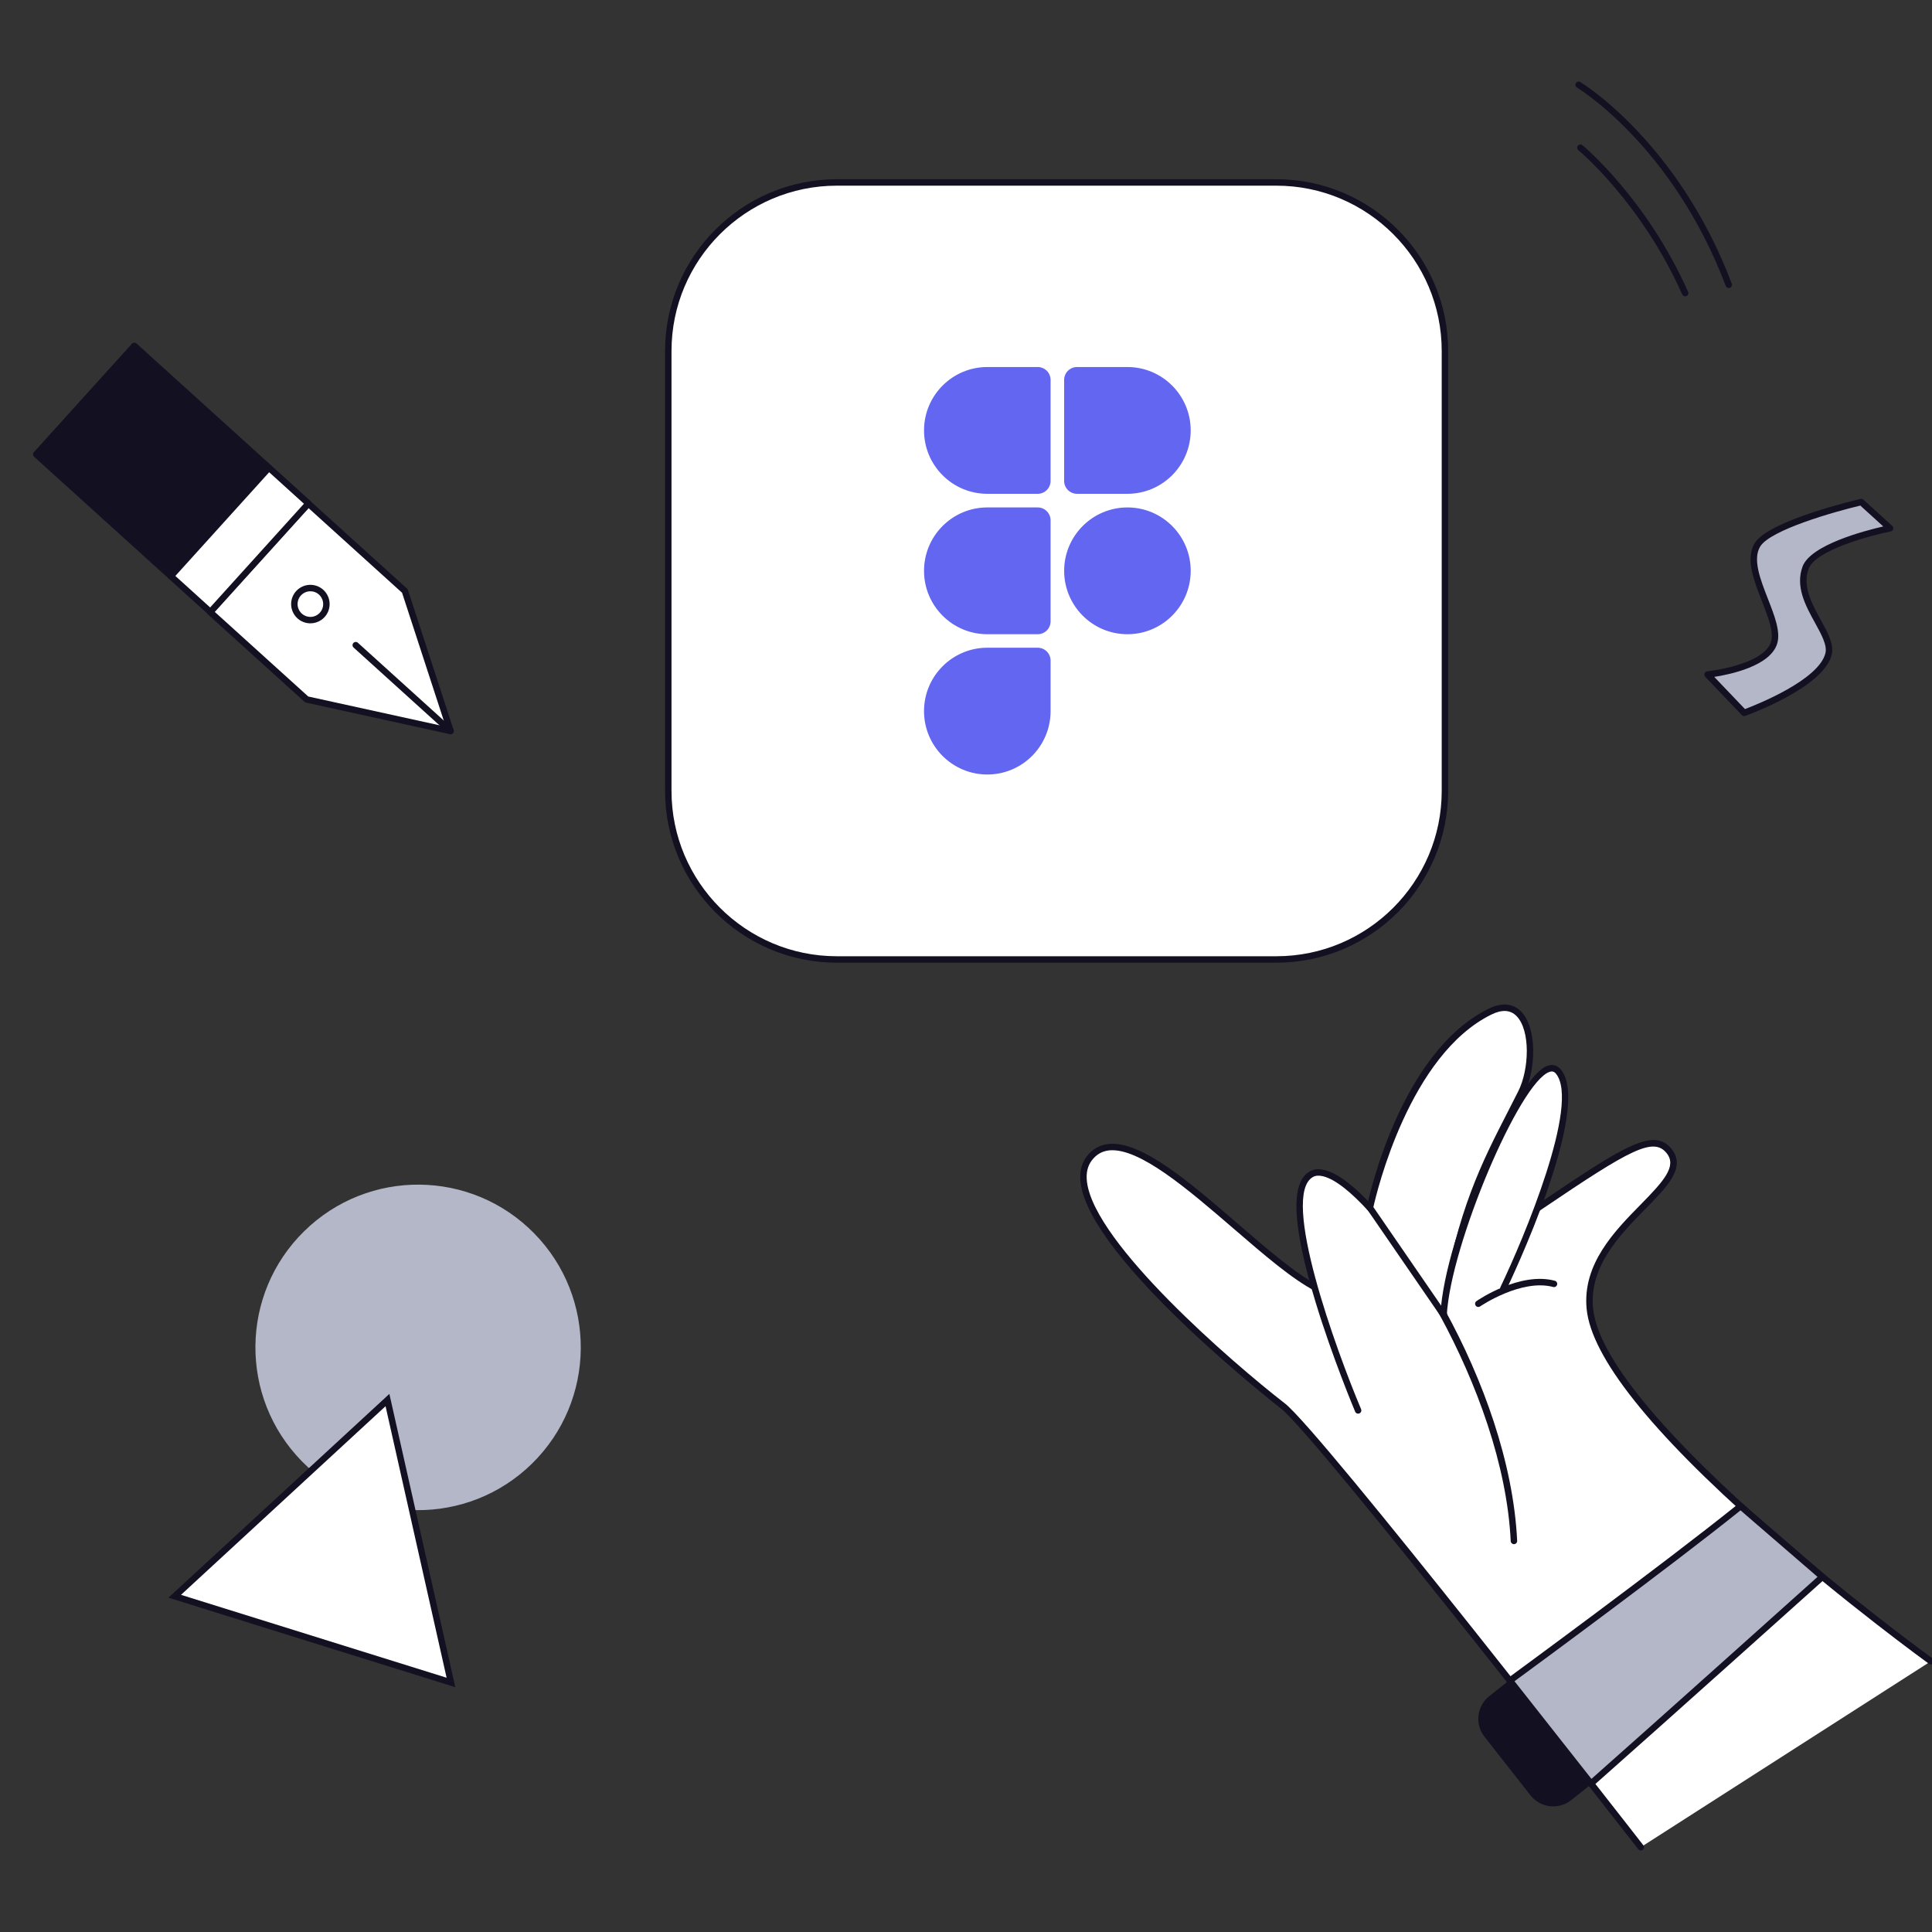 <svg xmlns="http://www.w3.org/2000/svg" viewBox="0 0 180 180" width="180" height="180" preserveAspectRatio="xMidYMid meet" style="width: 100%; height: 100%; transform: translate3d(0px, 0px, 0px); content-visibility: visible;"><rect x="0" y="0" width="180" height="180" fill="#333333" stroke="none"/><defs><clipPath id="__lottie_element_71"><rect width="180" height="180" x="0" y="0"></rect></clipPath></defs><g clip-path="url(#__lottie_element_71)"><g transform="matrix(1,0,0,1,0,0)" opacity="1" style="display: block;"><g opacity="1" transform="matrix(1,0,0,1,138.697,137.548)"><path fill="rgb(255,255,255)" fill-opacity="1" d=" M14.17,34.551 C14.17,34.551 -15.808,-3.947 -19.176,-6.559 C-22.544,-9.172 -41.199,-24.504 -37.195,-29.643 C-33.371,-34.552 -22.214,-20.699 -15.989,-17.511 C-11.027,-14.968 -5.86,-17.933 4.934,-25.234 C13.022,-30.705 15.396,-32.114 16.835,-30.271 C19.36,-27.032 8.7,-23.082 9.425,-15.632 C10.458,-5.006 41.199,17.226 41.199,17.226"></path></g><g opacity="1" transform="matrix(1,0,0,1,140.277,138.699)"><path fill="rgb(19,16,33)" fill-opacity="1" d=" M12.59,33.7 C12.501,33.7 12.412,33.661 12.354,33.585 C12.054,33.2 -17.639,-4.914 -20.939,-7.474 C-21.117,-7.612 -38.701,-21.324 -39.599,-28.492 C-39.723,-29.483 -39.526,-30.319 -39.012,-30.979 C-38.485,-31.654 -37.802,-32.038 -36.978,-32.119 C-33.909,-32.426 -29.362,-28.488 -24.953,-24.686 C-22.158,-22.275 -19.517,-19.997 -17.432,-18.929 C-12.659,-16.484 -7.735,-19.248 3.186,-26.634 C11.234,-32.078 13.859,-33.7 15.491,-31.608 C16.808,-29.919 15.049,-28.129 13.012,-26.057 C10.674,-23.677 7.764,-20.716 8.144,-16.812 C9.152,-6.441 39.488,15.609 39.795,15.831 C39.93,15.928 39.959,16.116 39.862,16.25 C39.764,16.385 39.575,16.412 39.444,16.317 C39.366,16.262 31.657,10.673 23.921,3.855 C13.491,-5.334 7.983,-12.269 7.546,-16.753 C7.14,-20.937 10.158,-24.009 12.584,-26.478 C14.709,-28.64 15.963,-30.027 15.019,-31.238 C13.784,-32.816 11.601,-31.602 3.522,-26.138 C-7.607,-18.61 -12.644,-15.801 -17.706,-18.396 C-19.855,-19.496 -22.521,-21.796 -25.346,-24.231 C-29.66,-27.951 -34.125,-31.777 -36.92,-31.523 C-37.582,-31.457 -38.111,-31.158 -38.539,-30.61 C-38.957,-30.073 -39.109,-29.404 -39.004,-28.567 C-38.284,-22.821 -25.455,-11.736 -20.572,-7.948 C-17.213,-5.343 11.602,31.642 12.826,33.216 C12.929,33.346 12.905,33.535 12.775,33.637 C12.72,33.679 12.654,33.7 12.59,33.7z"></path></g></g><g transform="matrix(1,0,0,1,0,0)" opacity="1" style="display: block;"><g opacity="1" transform="matrix(1,0,0,1,129.612,125.418)"><path fill="rgb(255,255,255)" fill-opacity="1" d=" M-3.077,5.99 C-3.077,5.99 -11.44,-13.821 -7.423,-16.027 C-3.563,-18.148 10.652,1.665 11.439,18.148"></path></g><g opacity="1" transform="matrix(1,0,0,1,130.296,126.326)"><path fill="rgb(19,16,33)" fill-opacity="1" d=" M10.755,17.54 C10.596,17.54 10.462,17.416 10.454,17.256 C9.777,3.061 -0.97,-13.479 -6.09,-16.346 C-6.647,-16.657 -7.428,-16.969 -7.963,-16.673 C-11.063,-14.97 -5.783,-0.477 -3.486,4.965 C-3.422,5.117 -3.493,5.293 -3.646,5.357 C-3.799,5.42 -3.975,5.351 -4.039,5.197 C-4.059,5.148 -6.154,0.172 -7.728,-5.012 C-9.914,-12.205 -10.085,-16.19 -8.252,-17.197 C-7.629,-17.54 -6.803,-17.43 -5.798,-16.868 C-0.443,-13.87 10.356,2.589 11.054,17.227 C11.062,17.393 10.935,17.532 10.77,17.54 C10.77,17.54 10.755,17.54 10.755,17.54z"></path></g><g opacity="1" transform="matrix(1,0,0,1,135.47,107.41)"><path fill="rgb(255,255,255)" fill-opacity="1" d=" M-0.972,15.094 C0.64,4.495 3.476,-0.073 6.254,-5.609 C7.835,-8.759 7.291,-15.093 3.357,-13.161 C-4.924,-9.093 -7.835,5.115 -7.835,5.115 C-7.835,5.115 -0.972,15.094 -0.972,15.094z"></path></g><g opacity="1" transform="matrix(1,0,0,1,135.28,108.014)"><path fill="rgb(19,16,33)" fill-opacity="1" d=" M-0.783,14.79 C-0.881,14.79 -0.973,14.743 -1.03,14.66 C-1.03,14.66 -7.892,4.681 -7.892,4.681 C-7.938,4.614 -7.956,4.531 -7.939,4.451 C-7.819,3.865 -4.904,-9.948 3.414,-14.034 C4.948,-14.79 5.904,-14.313 6.431,-13.779 C7.955,-12.241 7.83,-8.308 6.711,-6.077 C6.394,-5.446 6.075,-4.826 5.759,-4.209 C3.279,0.626 0.935,5.193 -0.486,14.535 C-0.505,14.657 -0.596,14.755 -0.716,14.782 C-0.738,14.788 -0.761,14.79 -0.783,14.79z M-7.325,4.448 C-7.325,4.448 -0.963,13.699 -0.963,13.699 C0.483,4.76 2.788,0.266 5.226,-4.483 C5.541,-5.099 5.859,-5.716 6.174,-6.347 C7.2,-8.39 7.323,-12.027 6.005,-13.357 C5.439,-13.929 4.655,-13.976 3.678,-13.495 C-3.969,-9.739 -7.013,3.05 -7.325,4.448z"></path></g><g opacity="1" transform="matrix(1,0,0,1,141.281,109.68)"><path fill="rgb(255,255,255)" fill-opacity="1" d=" M-6.785,12.825 C-6.408,5.665 1.496,-12.825 3.921,-9.829 C6.784,-6.291 -1.216,10.356 -1.216,10.356"></path></g><g opacity="1" transform="matrix(1,0,0,1,141.286,110.969)"><path fill="rgb(19,16,33)" fill-opacity="1" d=" M-6.789,11.836 C-6.789,11.836 -6.805,11.836 -6.805,11.836 C-6.971,11.827 -7.098,11.686 -7.089,11.521 C-6.69,3.964 0.065,-10.756 2.906,-11.679 C3.393,-11.836 3.83,-11.703 4.15,-11.307 C7.099,-7.663 -0.619,8.511 -0.949,9.197 C-1.021,9.348 -1.201,9.411 -1.35,9.338 C-1.499,9.266 -1.561,9.087 -1.49,8.938 C0.712,4.355 5.935,-8.148 3.684,-10.93 C3.518,-11.135 3.339,-11.186 3.092,-11.108 C0.301,-10.202 -6.147,5.046 -6.49,11.552 C-6.499,11.712 -6.63,11.836 -6.789,11.836z"></path></g><g opacity="1" transform="matrix(1,0,0,1,141.252,120.111)"><path fill="rgb(19,16,33)" fill-opacity="1" d=" M-3.521,1.656 C-3.616,1.656 -3.71,1.611 -3.768,1.526 C-3.862,1.389 -3.828,1.203 -3.691,1.109 C-3.527,0.996 0.36,-1.655 3.607,-0.786 C3.767,-0.743 3.863,-0.579 3.82,-0.419 C3.777,-0.258 3.612,-0.161 3.453,-0.206 C0.485,-0.998 -3.312,1.577 -3.351,1.603 C-3.403,1.639 -3.462,1.656 -3.521,1.656z"></path></g><g opacity="1" transform="matrix(1,0,0,1,155.233,153.248)"><path fill="rgb(180,183,200)" fill-opacity="1" d=" M-14.557,3.331 C-14.557,3.331 -0.25,-7.136 6.934,-12.921 C6.934,-12.921 14.557,-6.338 14.557,-6.338 C14.557,-6.338 -0.892,7.527 -7.001,12.921 C-7.001,12.921 -14.557,3.331 -14.557,3.331z"></path></g><g opacity="1" transform="matrix(1,0,0,1,155.229,153.235)"><path fill="rgb(19,16,33)" fill-opacity="1" d=" M-6.997,13.234 C-7.006,13.234 -7.015,13.233 -7.024,13.232 C-7.106,13.224 -7.182,13.184 -7.232,13.12 C-7.232,13.12 -14.789,3.529 -14.789,3.529 C-14.84,3.465 -14.862,3.384 -14.851,3.303 C-14.84,3.223 -14.797,3.15 -14.73,3.102 C-14.588,2.998 -0.348,-7.427 6.749,-13.141 C6.863,-13.233 7.023,-13.228 7.134,-13.135 C7.134,-13.135 14.758,-6.552 14.758,-6.552 C14.823,-6.495 14.86,-6.413 14.861,-6.327 C14.862,-6.242 14.826,-6.16 14.762,-6.102 C14.607,-5.963 -0.758,7.826 -6.799,13.158 C-6.854,13.207 -6.924,13.234 -6.997,13.234z M-14.126,3.402 C-14.126,3.402 -6.958,12.499 -6.958,12.499 C-1.209,7.418 12.103,-4.522 14.107,-6.322 C14.107,-6.322 6.931,-12.518 6.931,-12.518 C0.292,-7.19 -12.2,1.99 -14.126,3.402z"></path></g><g opacity="1" transform="matrix(1,0,0,1,142.854,162.564)"><path fill="rgb(19,16,33)" fill-opacity="1" d=" M-2.169,-6.072 C-2.169,-6.072 5.466,3.611 5.466,3.611 C5.466,3.611 3.53,5.147 3.53,5.147 C2.364,6.073 0.67,5.878 -0.256,4.712 C-0.256,4.712 -4.54,-0.747 -4.54,-0.747 C-5.466,-1.913 -5.27,-3.61 -4.105,-4.535 C-4.105,-4.535 -2.169,-6.072 -2.169,-6.072z"></path></g></g><g transform="matrix(1,0,0,1,0,0)" opacity="1" style="display: block;"><g opacity="1" transform="matrix(1,0,0,1,38.953,125.533)"><path fill="rgb(180,183,200)" fill-opacity="1" d=" M-10.823,10.617 C-4.963,16.596 4.634,16.691 10.611,10.829 C16.588,4.966 16.683,-4.634 10.823,-10.615 C4.963,-16.595 -4.633,-16.691 -10.611,-10.827 C-16.588,-4.965 -16.683,4.636 -10.823,10.617z"></path></g></g><g transform="matrix(1,0,0,1,0,0)" opacity="1" style="display: block;"><g opacity="1" transform="matrix(1,0,0,1,29.148,143.595)"><path fill="rgb(255,255,255)" fill-opacity="1" d=" M12.868,13.156 C12.868,13.156 -0.001,9.14 -0.001,9.14 C-0.001,9.14 -12.868,5.124 -12.868,5.124 C-12.868,5.124 -2.96,-4.018 -2.96,-4.018 C-2.96,-4.018 6.952,-13.156 6.952,-13.156 C6.952,-13.156 9.908,-0.002 9.908,-0.002 C9.908,-0.002 12.868,13.156 12.868,13.156z"></path></g><g opacity="1" transform="matrix(1,0,0,1,29.058,143.529)"><path fill="rgb(19,16,33)" fill-opacity="1" d=" M13.363,13.663 C13.363,13.663 -13.363,5.322 -13.363,5.322 C-13.363,5.322 7.219,-13.663 7.219,-13.663 C7.219,-13.663 13.363,13.663 13.363,13.663z M-12.193,5.058 C-12.193,5.058 12.551,12.781 12.551,12.781 C12.551,12.781 6.863,-12.516 6.863,-12.516 C6.863,-12.516 -12.193,5.058 -12.193,5.058z"></path></g></g><g transform="matrix(1,0,0,1,0,0)" opacity="1" style="display: block;"><g opacity="1" transform="matrix(1,0,0,1,30.772,57.505)"><path fill="rgb(255,255,255)" fill-opacity="1" d=" M-2.061,-10.602 C-2.061,-10.602 6.947,-2.448 6.947,-2.448 C6.947,-2.448 11.206,10.602 11.206,10.602 C11.206,10.602 -2.195,7.662 -2.195,7.662 C-2.195,7.662 -11.206,-0.493 -11.206,-0.493 C-11.206,-0.493 -2.061,-10.602 -2.061,-10.602z"></path></g><g opacity="1" transform="matrix(1,0,0,1,30.765,57.505)"><path fill="rgb(19,16,33)" fill-opacity="1" d=" M11.213,10.902 C11.191,10.902 11.17,10.9 11.148,10.895 C11.148,10.895 -2.253,7.955 -2.253,7.955 C-2.303,7.944 -2.351,7.919 -2.389,7.885 C-2.389,7.885 -11.399,-0.27 -11.399,-0.27 C-11.522,-0.381 -11.531,-0.571 -11.42,-0.694 C-11.42,-0.694 -2.276,-10.803 -2.276,-10.803 C-2.223,-10.862 -2.148,-10.898 -2.069,-10.902 C-1.975,-10.902 -1.911,-10.878 -1.853,-10.824 C-1.853,-10.824 7.157,-2.67 7.157,-2.67 C7.196,-2.635 7.225,-2.59 7.241,-2.541 C7.241,-2.541 11.498,10.509 11.498,10.509 C11.531,10.611 11.507,10.723 11.435,10.803 C11.378,10.866 11.297,10.902 11.213,10.902z M-2.046,7.386 C-2.046,7.386 10.765,10.197 10.765,10.197 C10.765,10.197 6.695,-2.279 6.695,-2.279 C6.695,-2.279 -2.033,-10.178 -2.033,-10.178 C-2.033,-10.178 -10.774,-0.513 -10.774,-0.513 C-10.774,-0.513 -2.046,7.386 -2.046,7.386z"></path></g><g opacity="1" transform="matrix(1,0,0,1,37.56,64.09)"><path fill="rgb(19,16,33)" fill-opacity="1" d=" M4.417,4.314 C4.345,4.314 4.272,4.289 4.215,4.236 C4.215,4.236 -4.617,-3.759 -4.617,-3.759 C-4.74,-3.87 -4.749,-4.06 -4.637,-4.182 C-4.526,-4.305 -4.336,-4.314 -4.214,-4.203 C-4.214,-4.203 4.618,3.792 4.618,3.792 C4.741,3.903 4.75,4.093 4.639,4.215 C4.58,4.281 4.499,4.314 4.417,4.314z"></path></g></g><g transform="matrix(1,0,0,1,0,0)" opacity="1" style="display: block;"><g opacity="1" transform="matrix(1,0,0,1,14.215,42.953)"><path fill="rgb(19,16,33)" fill-opacity="1" d=" M-1.697,-10.729 C-1.697,-10.729 10.84,0.622 10.84,0.622 C10.84,0.622 1.699,10.729 1.699,10.729 C1.699,10.729 -10.839,-0.622 -10.839,-0.622 C-10.839,-0.622 -1.697,-10.729 -1.697,-10.729z"></path></g><g opacity="1" transform="matrix(1,0,0,1,14.215,42.952)"><path fill="rgb(19,16,33)" fill-opacity="1" d=" M1.697,11.028 C1.623,11.028 1.552,11.001 1.497,10.951 C1.497,10.951 -11.04,-0.4 -11.04,-0.4 C-11.163,-0.511 -11.172,-0.701 -11.061,-0.823 C-11.061,-0.823 -1.921,-10.929 -1.921,-10.929 C-1.867,-10.988 -1.791,-11.024 -1.712,-11.028 C-1.625,-11.022 -1.556,-11.003 -1.497,-10.95 C-1.497,-10.95 11.04,0.4 11.04,0.4 C11.163,0.511 11.172,0.701 11.062,0.823 C11.062,0.823 1.921,10.93 1.921,10.93 C1.867,10.989 1.793,11.024 1.713,11.028 C1.713,11.028 1.697,11.028 1.697,11.028z M-10.415,-0.643 C-10.415,-0.643 1.676,10.305 1.676,10.305 C1.676,10.305 10.415,0.643 10.415,0.643 C10.415,0.643 -1.676,-10.304 -1.676,-10.304 C-1.676,-10.304 -10.415,-0.643 -10.415,-0.643z"></path></g><g opacity="1" transform="matrix(1,0,0,1,22.328,50.296)"><path fill="rgb(255,255,255)" fill-opacity="1" d=" M2.728,-6.723 C2.728,-6.723 6.415,-3.384 6.415,-3.384 C6.415,-3.384 -2.727,6.723 -2.727,6.723 C-2.727,6.723 -6.415,3.385 -6.415,3.385 C-6.415,3.385 2.728,-6.723 2.728,-6.723z"></path></g><g opacity="1" transform="matrix(1,0,0,1,22.328,50.296)"><path fill="rgb(19,16,33)" fill-opacity="1" d=" M-2.728,7.023 C-2.803,7.023 -2.873,6.995 -2.928,6.945 C-2.928,6.945 -6.615,3.607 -6.615,3.607 C-6.738,3.496 -6.748,3.306 -6.637,3.184 C-6.637,3.184 2.505,-6.924 2.505,-6.924 C2.559,-6.983 2.633,-7.018 2.712,-7.023 C2.799,-7.023 2.869,-6.999 2.928,-6.945 C2.928,-6.945 6.615,-3.607 6.615,-3.607 C6.738,-3.496 6.748,-3.306 6.637,-3.184 C6.637,-3.184 -2.506,6.924 -2.506,6.924 C-2.559,6.983 -2.633,7.019 -2.712,7.023 C-2.712,7.023 -2.728,7.023 -2.728,7.023z M-5.99,3.363 C-5.99,3.363 -2.749,6.299 -2.749,6.299 C-2.749,6.299 5.99,-3.364 5.99,-3.364 C5.99,-3.364 2.749,-6.299 2.749,-6.299 C2.749,-6.299 -5.99,3.363 -5.99,3.363z"></path></g><g opacity="1" transform="matrix(1,0,0,1,28.917,56.281)"><path fill="rgb(255,255,255)" fill-opacity="1" d=" M-0.278,1.467 C-1.088,1.313 -1.62,0.532 -1.466,-0.279 C-1.313,-1.089 -0.532,-1.621 0.278,-1.467 C1.088,-1.313 1.62,-0.532 1.467,0.279 C1.313,1.089 0.532,1.621 -0.278,1.467z"></path></g><g opacity="1" transform="matrix(1,0,0,1,28.917,56.253)"><path fill="rgb(19,16,33)" fill-opacity="1" d=" M0.005,1.821 C-0.107,1.821 -0.222,1.811 -0.335,1.79 C-1.306,1.605 -1.946,0.665 -1.762,-0.307 C-1.672,-0.777 -1.405,-1.185 -1.01,-1.455 C-0.613,-1.724 -0.135,-1.821 0.335,-1.734 C1.306,-1.55 1.946,-0.609 1.762,0.362 C1.673,0.833 1.406,1.24 1.01,1.51 C0.709,1.715 0.361,1.821 0.005,1.821z M-0.003,-1.166 C-0.24,-1.166 -0.471,-1.095 -0.671,-0.958 C-0.934,-0.779 -1.112,-0.508 -1.171,-0.195 C-1.294,0.451 -0.868,1.077 -0.221,1.2 C0.092,1.262 0.409,1.194 0.672,1.014 C0.935,0.834 1.113,0.563 1.172,0.251 C1.295,-0.396 0.869,-1.022 0.223,-1.145 C0.148,-1.159 0.072,-1.166 -0.003,-1.166z"></path></g></g><g transform="matrix(1,0,0,1,0,0)" opacity="1" style="display: block;"><g opacity="1" transform="matrix(1,0,0,1,154.07,17.194)"><path fill="rgb(19,16,33)" fill-opacity="1" d=" M6.993,9.637 C6.872,9.637 6.758,9.564 6.713,9.444 C1.782,-3.6 -7.055,-8.985 -7.144,-9.037 C-7.286,-9.122 -7.333,-9.306 -7.248,-9.449 C-7.162,-9.592 -6.977,-9.637 -6.837,-9.553 C-6.746,-9.499 2.27,-4.006 7.273,9.232 C7.332,9.387 7.254,9.56 7.099,9.618 C7.064,9.632 7.028,9.637 6.993,9.637z"></path></g><g opacity="1" transform="matrix(1,0,0,1,152.126,20.518)"><path fill="rgb(19,16,33)" fill-opacity="1" d=" M4.875,7.09 C4.761,7.09 4.65,7.024 4.601,6.912 C0.78,-1.664 -5.012,-6.474 -5.07,-6.522 C-5.198,-6.627 -5.217,-6.816 -5.112,-6.944 C-5.006,-7.073 -4.816,-7.09 -4.689,-6.986 C-4.631,-6.937 1.268,-2.045 5.149,6.668 C5.217,6.819 5.148,6.996 4.997,7.064 C4.957,7.081 4.916,7.09 4.875,7.09z"></path></g></g><g transform="matrix(1,0,0,1,0,0)" opacity="1" style="display: block;"><g opacity="1" transform="matrix(1,0,0,1,167.591,56.595)"><path fill="rgb(180,183,200)" fill-opacity="1" d=" M-5.095,9.819 C-5.095,9.819 -8.503,6.252 -8.503,6.252 C-8.503,6.252 -3.05,5.685 -2.305,3.293 C-1.607,1.052 -5.301,-3.452 -3.856,-5.829 C-2.617,-7.868 5.816,-9.819 5.816,-9.819 C5.816,-9.819 8.503,-7.376 8.503,-7.376 C8.503,-7.376 1.481,-5.979 0.634,-3.714 C-0.51,-0.646 3.275,2.356 2.767,4.348 C2.025,7.274 -5.095,9.819 -5.095,9.819z"></path></g><g opacity="1" transform="matrix(1,0,0,1,167.59,56.588)"><path fill="rgb(19,16,33)" fill-opacity="1" d=" M-5.094,10.126 C-5.174,10.126 -5.253,10.094 -5.311,10.033 C-5.311,10.033 -8.719,6.465 -8.719,6.465 C-8.798,6.383 -8.823,6.263 -8.783,6.156 C-8.744,6.048 -8.647,5.972 -8.533,5.96 C-8.481,5.955 -3.268,5.387 -2.59,3.21 C-2.308,2.306 -2.856,0.904 -3.436,-0.579 C-4.197,-2.527 -4.984,-4.541 -4.111,-5.979 C-2.822,-8.102 5.4,-10.024 5.75,-10.105 C5.847,-10.126 5.946,-10.101 6.019,-10.035 C6.019,-10.035 8.706,-7.592 8.706,-7.592 C8.789,-7.516 8.823,-7.399 8.793,-7.29 C8.763,-7.181 8.674,-7.098 8.562,-7.076 C6.655,-6.696 1.562,-5.331 0.917,-3.602 C0.311,-1.98 1.23,-0.312 2.041,1.16 C2.691,2.342 3.307,3.457 3.06,4.428 C2.287,7.474 -4.696,10.002 -4.993,10.109 C-5.025,10.121 -5.06,10.126 -5.094,10.126z M-7.878,6.477 C-7.878,6.477 -5.014,9.475 -5.014,9.475 C-3.911,9.058 1.847,6.768 2.477,4.281 C2.667,3.54 2.107,2.524 1.516,1.449 C0.643,-0.136 -0.347,-1.932 0.354,-3.812 C1.109,-5.832 6.141,-7.144 7.871,-7.54 C7.871,-7.54 5.732,-9.484 5.732,-9.484 C3.311,-8.912 -2.657,-7.217 -3.598,-5.667 C-4.317,-4.483 -3.585,-2.608 -2.877,-0.796 C-2.258,0.787 -1.673,2.283 -2.018,3.389 C-2.666,5.472 -6.401,6.248 -7.878,6.477z"></path></g></g><g transform="matrix(1,0,0,1,0,0)" opacity="1" style="display: block;"><g opacity="1" transform="matrix(1,0,0,1,98.442,53.195)"><path fill="rgb(255,255,255)" fill-opacity="1" d=" M-20.479,-36.197 C-20.479,-36.197 20.479,-36.197 20.479,-36.197 C29.15,-36.197 36.179,-29.167 36.179,-20.496 C36.179,-20.496 36.179,20.495 36.179,20.495 C36.179,29.166 29.15,36.197 20.479,36.197 C20.479,36.197 -20.479,36.197 -20.479,36.197 C-29.15,36.197 -36.179,29.166 -36.179,20.495 C-36.179,20.495 -36.179,-20.496 -36.179,-20.496 C-36.179,-29.167 -29.15,-36.197 -20.479,-36.197z"></path></g><g opacity="1" transform="matrix(1,0,0,1,98.442,53.195)"><path fill="rgb(19,16,33)" fill-opacity="1" d=" M20.479,36.496 C20.479,36.496 -20.479,36.496 -20.479,36.496 C-29.302,36.496 -36.479,29.319 -36.479,20.497 C-36.479,20.497 -36.479,-20.496 -36.479,-20.496 C-36.479,-29.318 -29.302,-36.496 -20.479,-36.496 C-20.479,-36.496 20.479,-36.496 20.479,-36.496 C29.301,-36.496 36.479,-29.318 36.479,-20.496 C36.479,-20.496 36.479,20.497 36.479,20.497 C36.479,29.319 29.301,36.496 20.479,36.496z M-20.479,-35.896 C-28.971,-35.896 -35.879,-28.987 -35.879,-20.496 C-35.879,-20.496 -35.879,20.497 -35.879,20.497 C-35.879,28.988 -28.971,35.896 -20.479,35.896 C-20.479,35.896 20.479,35.896 20.479,35.896 C28.97,35.896 35.879,28.988 35.879,20.497 C35.879,20.497 35.879,-20.496 35.879,-20.496 C35.879,-28.987 28.97,-35.896 20.479,-35.896 C20.479,-35.896 -20.479,-35.896 -20.479,-35.896z"></path></g></g><g transform="matrix(1,0,0,1,0,0)" opacity="1" style="display: block;"><g opacity="1" transform="matrix(1,0,0,1,105.04,53.183)"><path fill="rgb(98,102,240)" fill-opacity="1" d=" M5.895,0 C5.895,3.26 3.254,5.906 0,5.906 C-3.253,5.906 -5.895,3.26 -5.895,0 C-5.895,-3.26 -3.253,-5.906 0,-5.906 C3.254,-5.906 5.895,-3.26 5.895,0z"></path></g><g opacity="1" transform="matrix(1,0,0,1,105.039,40.101)"><path fill="rgb(98,102,240)" fill-opacity="1" d=" M-5.895,-4.706 C-5.895,-5.369 -5.358,-5.906 -4.695,-5.906 C-4.695,-5.906 0.001,-5.906 0.001,-5.906 C3.254,-5.906 5.895,-3.26 5.895,0.001 C5.895,3.26 3.254,5.906 0.001,5.906 C0.001,5.906 -4.695,5.906 -4.695,5.906 C-5.358,5.906 -5.895,5.369 -5.895,4.706 C-5.895,4.706 -5.895,-4.706 -5.895,-4.706z"></path></g><g opacity="1" transform="matrix(1,0,0,1,91.985,66.253)"><path fill="rgb(98,102,240)" fill-opacity="1" d=" M0.001,5.906 C3.255,5.906 5.896,3.26 5.896,0.001 C5.896,0.001 5.896,-4.706 5.896,-4.706 C5.896,-5.369 5.358,-5.906 4.695,-5.906 C4.695,-5.906 0.001,-5.906 0.001,-5.906 C-3.253,-5.906 -5.896,-3.26 -5.896,0.001 C-5.896,3.26 -3.253,5.906 0.001,5.906z"></path></g><g opacity="1" transform="matrix(1,0,0,1,91.985,53.183)"><path fill="rgb(98,102,240)" fill-opacity="1" d=" M-5.895,0 C-5.895,-3.26 -3.254,-5.906 0.001,-5.906 C0.001,-5.906 4.695,-5.906 4.695,-5.906 C5.358,-5.906 5.895,-5.368 5.895,-4.705 C5.895,-4.705 5.895,4.706 5.895,4.706 C5.895,5.368 5.358,5.906 4.695,5.906 C4.695,5.906 0.001,5.906 0.001,5.906 C-3.254,5.906 -5.895,3.26 -5.895,0z"></path></g><g opacity="1" transform="matrix(1,0,0,1,91.985,40.101)"><path fill="rgb(98,102,240)" fill-opacity="1" d=" M-5.895,0 C-5.895,-3.26 -3.254,-5.906 0.001,-5.906 C0.001,-5.906 4.695,-5.906 4.695,-5.906 C5.358,-5.906 5.895,-5.369 5.895,-4.706 C5.895,-4.706 5.895,4.706 5.895,4.706 C5.895,5.368 5.358,5.906 4.695,5.906 C4.695,5.906 0.001,5.906 0.001,5.906 C-3.254,5.906 -5.895,3.26 -5.895,0z"></path></g></g></g></svg>